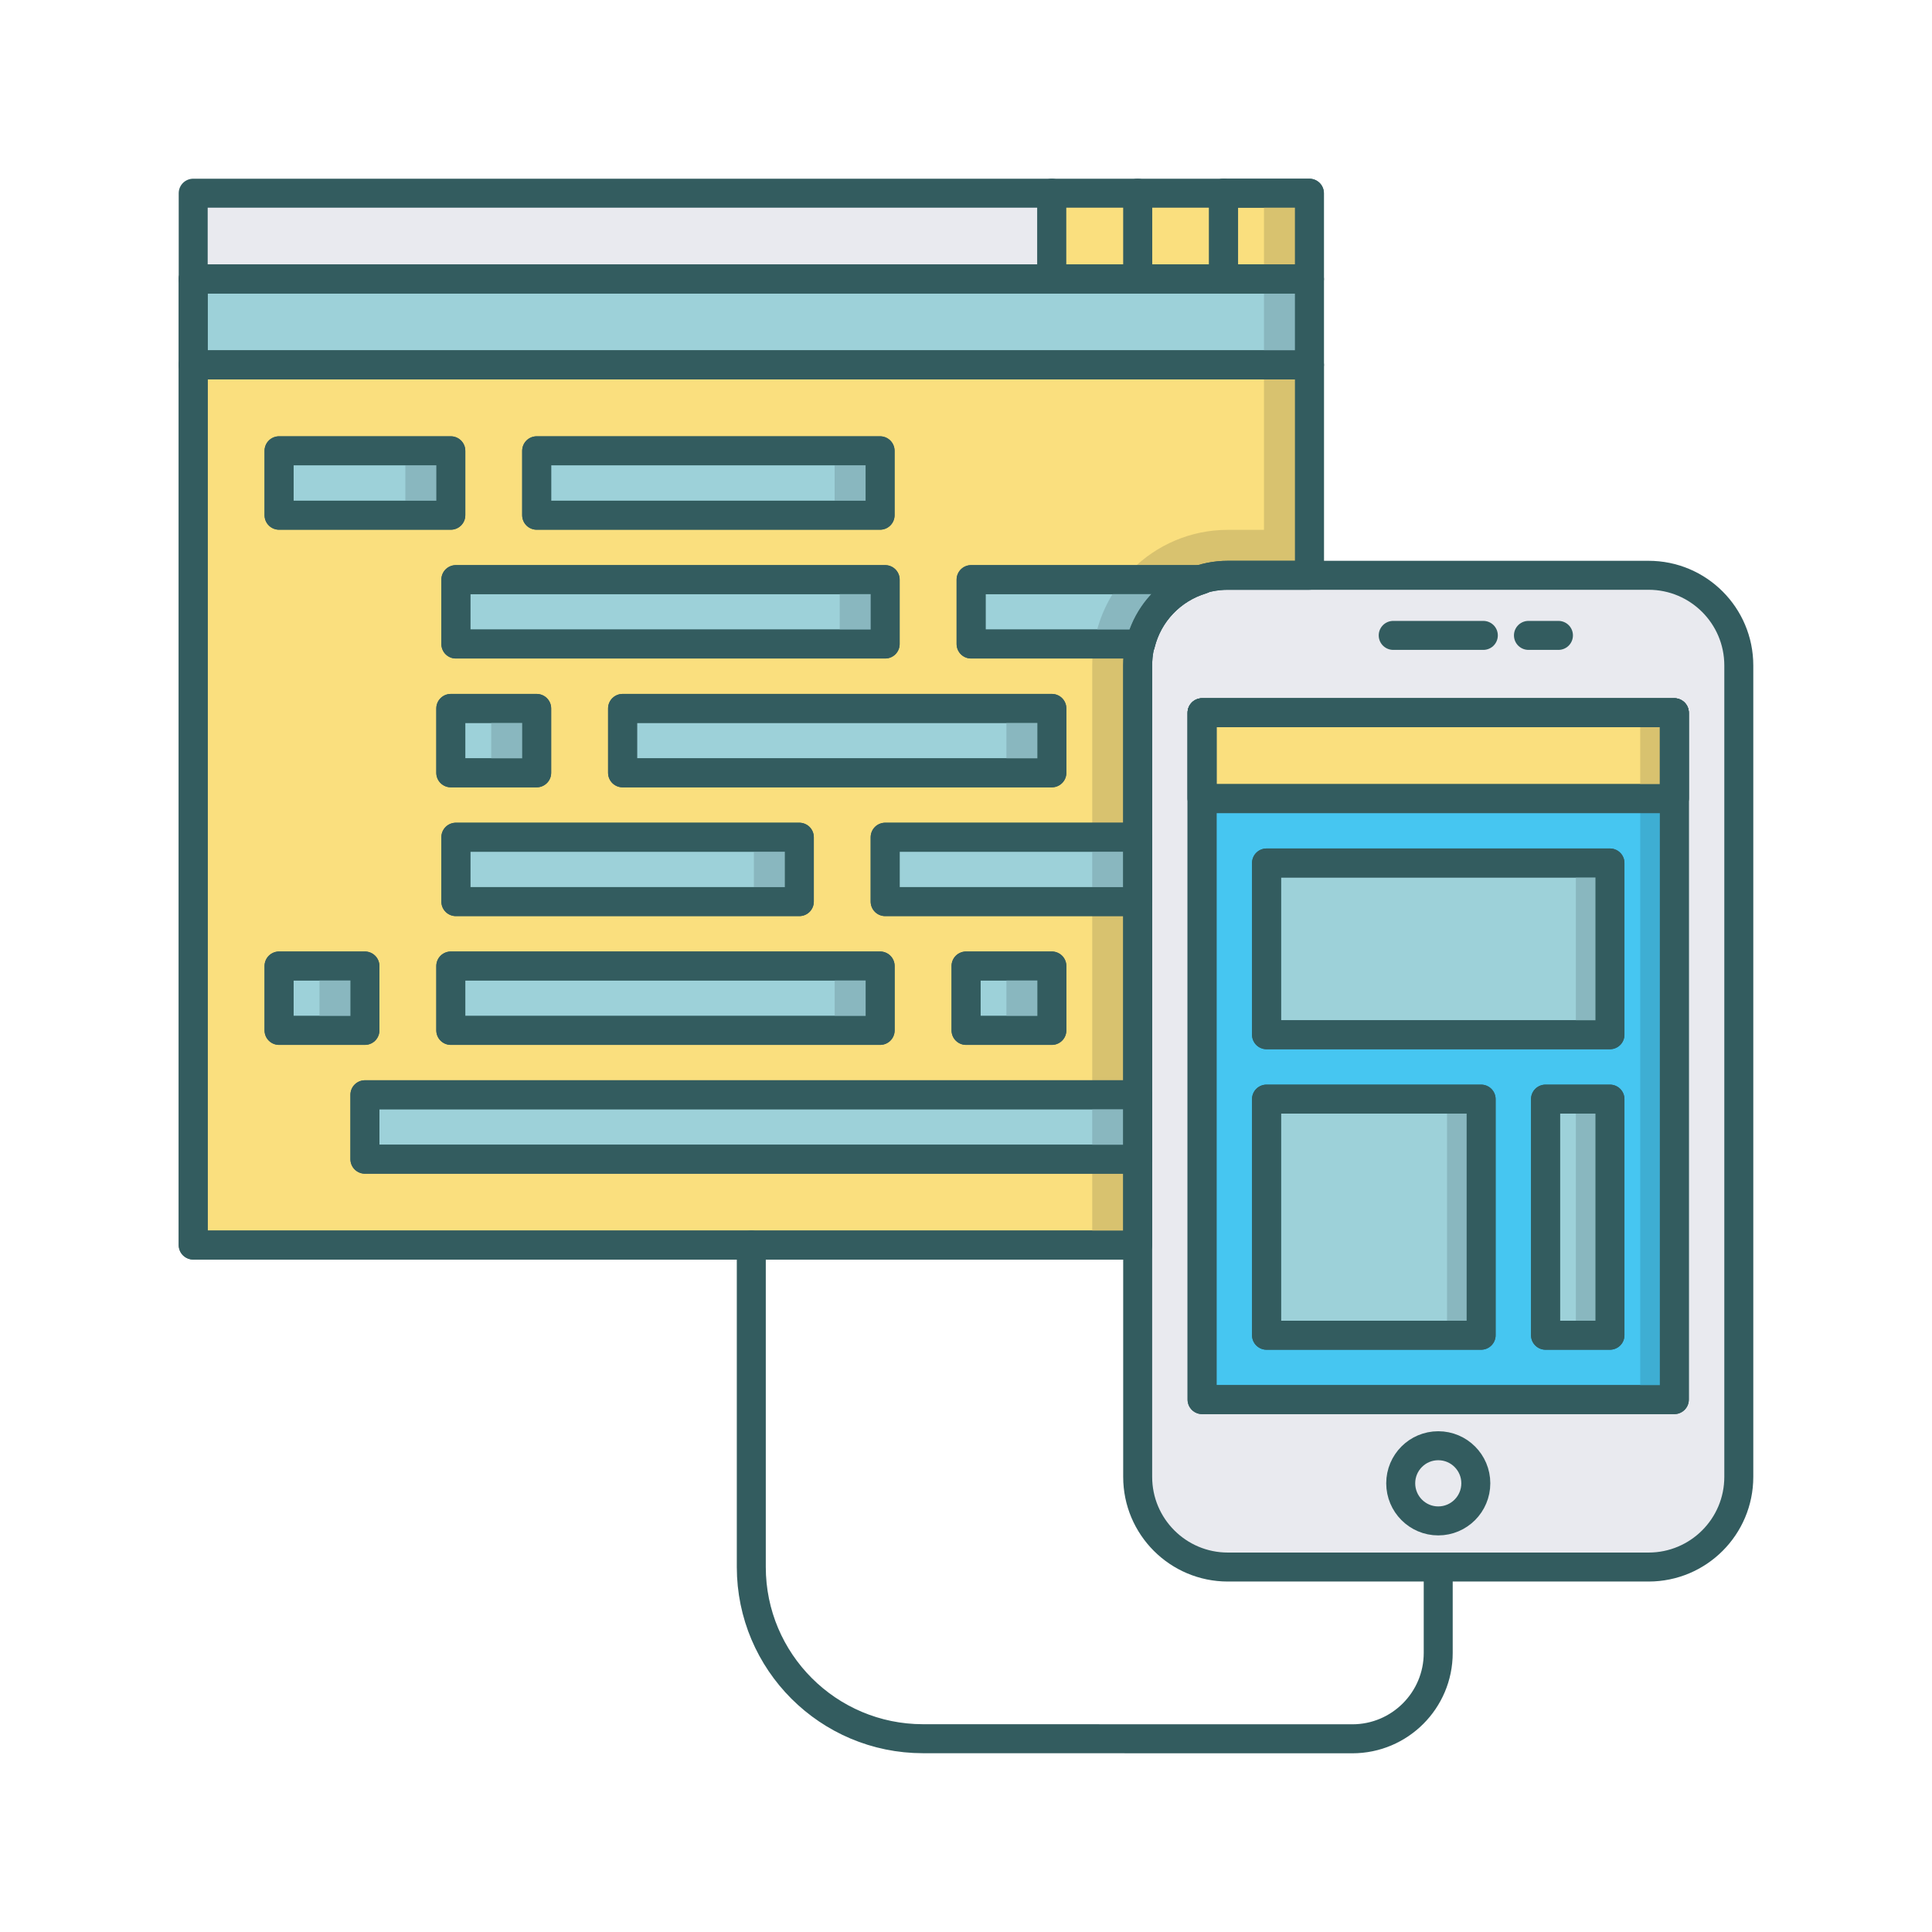 <svg enable-background="new 0 0 100 100" height="100" viewBox="0 0 100 100" width="100" xmlns="http://www.w3.org/2000/svg"><path d="m58.886 34.444c0-2.577 2.09-4.667 4.666-4.667h4.224v-10.887h-57.776v45.554h48.886z" style="fill:#fadf7e;stroke:#335c5f;stroke-width:1.5;stroke-linecap:round;stroke-linejoin:round;stroke-miterlimit:10"/><path d="m65.423 18.89v8.535h-1.871c-3.872 0-7.019 3.149-7.019 7.02v29.999h2.353v-30c0-2.576 2.09-4.666 4.666-4.666h4.224v-10.888z" fill="#d8c26f"/><path d="m90 34.444c0-2.579-2.092-4.667-4.669-4.667h-21.779c-2.576 0-4.666 2.09-4.666 4.666v.001 41.998c0 2.581 2.094 4.668 4.666 4.668h21.779c2.577 0 4.669-2.087 4.669-4.668z" style="fill:#e9eaef;stroke:#335c5f;stroke-width:1.5;stroke-linecap:round;stroke-linejoin:round;stroke-miterlimit:10"/><path d="m62.219 36.891h24.444v35.553h-24.444z" style="fill:#46c6f1;stroke:#335c5f;stroke-width:1.5;stroke-linecap:round;stroke-linejoin:round;stroke-miterlimit:10"/><path d="m84.898 36.891h1.765v35.553h-1.765z" fill="#3eaed3"/><path d="m76.777 32.888h-4.665z" style="fill:none;stroke:#335c5f;stroke-width:1.5;stroke-linecap:round;stroke-linejoin:round;stroke-miterlimit:10"/><path d="m80.665 32.888h-1.553z" style="fill:none;stroke:#335c5f;stroke-width:1.5;stroke-linecap:round;stroke-linejoin:round;stroke-miterlimit:10"/><path d="m76.388 76.775c0 1.072-.869 1.947-1.945 1.947-1.073 0-1.942-.875-1.942-1.947 0-1.073.869-1.944 1.942-1.944 1.076 0 1.945.871 1.945 1.944z" style="fill:none;stroke:#335c5f;stroke-width:1.5;stroke-linecap:round;stroke-linejoin:round;stroke-miterlimit:10"/><path d="m79.996 56.89h3.335v12.221h-3.335z" style="fill:#9dd1d9;stroke:#335c5f;stroke-width:1.5;stroke-linecap:round;stroke-linejoin:round;stroke-miterlimit:10"/><path d="m81.566 56.89h1.765v12.221h-1.765z" fill="#89b7bf"/><path d="m65.555 56.89h11.108v12.221h-11.108z" style="fill:#9dd1d9;stroke:#335c5f;stroke-width:1.5;stroke-linecap:round;stroke-linejoin:round;stroke-miterlimit:10"/><path d="m74.898 56.89h1.765v12.221h-1.765z" fill="#89b7bf"/><path d="m65.555 44.668h17.776v8.889h-17.776z" style="fill:#9dd1d9;stroke:#335c5f;stroke-width:1.5;stroke-linecap:round;stroke-linejoin:round;stroke-miterlimit:10"/><path d="m81.566 44.668h1.765v8.889h-1.765z" fill="#89b7bf"/><path d="m62.219 36.891h24.444v4.444h-24.444z" style="fill:#fadf7e;stroke:#335c5f;stroke-width:1.5;stroke-linecap:round;stroke-linejoin:round;stroke-miterlimit:10"/><path d="m84.898 36.891h1.765v4.444h-1.765z" fill="#d8c26f"/><path d="m10 10h44.444v4.444h-44.444z" style="fill:#e9eaef;stroke:#335c5f;stroke-width:1.5;stroke-linecap:round;stroke-linejoin:round;stroke-miterlimit:10"/><path d="m63.331 10h4.444v4.444h-4.444z" style="fill:#fadf7e;stroke:#335c5f;stroke-width:1.5;stroke-linecap:round;stroke-linejoin:round;stroke-miterlimit:10"/><path d="m65.423 10h2.353v4.444h-2.353z" fill="#d8c26f"/><path d="m58.886 10h4.445v4.444h-4.445z" style="fill:#fadf7e;stroke:#335c5f;stroke-width:1.5;stroke-linecap:round;stroke-linejoin:round;stroke-miterlimit:10"/><path d="m54.441 10h4.444v4.444h-4.444z" style="fill:#fadf7e;stroke:#335c5f;stroke-width:1.5;stroke-linecap:round;stroke-linejoin:round;stroke-miterlimit:10"/><path d="m10 14.444h57.775v4.442h-57.775z" style="fill:#9dd1d9;stroke:#335c5f;stroke-width:1.5;stroke-linecap:round;stroke-linejoin:round;stroke-miterlimit:10"/><path d="m65.423 14.444h2.353v4.442h-2.353z" fill="#89b7bf"/><path d="m74.442 81.11v4.444c0 2.454-1.99 4.445-4.444 4.445l-22.22-.004c-4.909 0-8.891-3.981-8.891-8.886v-16.666 16.667c0 4.904 3.982 8.886 8.891 8.886l22.22.004c2.454 0 4.444-1.991 4.444-4.445z" style="fill:none;stroke:#335c5f;stroke-width:1.5;stroke-linecap:round;stroke-linejoin:round;stroke-miterlimit:10"/><path d="m14.443 23.333h8.891v3.334h-8.891z" style="fill:#9dd1d9;stroke:#335c5f;stroke-width:1.5;stroke-linecap:round;stroke-linejoin:round;stroke-miterlimit:10"/><path d="m27.778 23.333h17.775v3.334h-17.775z" style="fill:#9dd1d9;stroke:#335c5f;stroke-width:1.5;stroke-linecap:round;stroke-linejoin:round;stroke-miterlimit:10"/><path d="m23.595 30.001h22.221v3.333h-22.221z" style="fill:#9dd1d9;stroke:#335c5f;stroke-width:1.5;stroke-linecap:round;stroke-linejoin:round;stroke-miterlimit:10"/><path d="m23.333 36.668h4.445v3.333h-4.445z" style="fill:#9dd1d9;stroke:#335c5f;stroke-width:1.5;stroke-linecap:round;stroke-linejoin:round;stroke-miterlimit:10"/><path d="m32.224 36.668h22.22v3.333h-22.22z" style="fill:#9dd1d9;stroke:#335c5f;stroke-width:1.5;stroke-linecap:round;stroke-linejoin:round;stroke-miterlimit:10"/><path d="m23.595 43.334h17.778v3.333h-17.778z" style="fill:#9dd1d9;stroke:#335c5f;stroke-width:1.5;stroke-linecap:round;stroke-linejoin:round;stroke-miterlimit:10"/><path d="m14.443 50h4.445v3.333h-4.445z" style="fill:#9dd1d9;stroke:#335c5f;stroke-width:1.5;stroke-linecap:round;stroke-linejoin:round;stroke-miterlimit:10"/><path d="m23.333 50h22.223v3.333h-22.223z" style="fill:#9dd1d9;stroke:#335c5f;stroke-width:1.5;stroke-linecap:round;stroke-linejoin:round;stroke-miterlimit:10"/><path d="m50.002 50h4.442v3.333h-4.442z" style="fill:#9dd1d9;stroke:#335c5f;stroke-width:1.5;stroke-linecap:round;stroke-linejoin:round;stroke-miterlimit:10"/><path d="m18.888 56.665h39.998v3.335h-39.998z" style="fill:#9dd1d9;stroke:#335c5f;stroke-width:1.5;stroke-linecap:round;stroke-linejoin:round;stroke-miterlimit:10"/><path d="m45.816 43.334h13.07v3.333h-13.07z" style="fill:#9dd1d9;stroke:#335c5f;stroke-width:1.5;stroke-linecap:round;stroke-linejoin:round;stroke-miterlimit:10"/><path d="m62.198 30.001h-11.934v3.333h8.771c.392-1.598 1.601-2.858 3.163-3.333z" style="fill:#9dd1d9;stroke:#335c5f;stroke-width:1.5;stroke-linecap:round;stroke-linejoin:round;stroke-miterlimit:10"/><path d="m56.533 43.334h2.353v3.333h-2.353z" fill="#89b7bf"/><path d="m56.629 33.334h2.406c.392-1.598 1.601-2.858 3.163-3.333h-4.075c-.77.939-1.294 2.082-1.494 3.333z" fill="#89b7bf"/><path d="m56.533 56.665h2.353v3.335h-2.353z" fill="#89b7bf"/><path d="m58.886 34.444c0-2.577 2.09-4.667 4.666-4.667h4.224v-10.887h-57.776v45.554h48.886z" style="fill:none;stroke:#335c5f;stroke-width:1.5;stroke-linecap:round;stroke-linejoin:round;stroke-miterlimit:10"/><path d="m10 14.444h57.775v4.442h-57.775z" style="fill:none;stroke:#335c5f;stroke-width:1.5;stroke-linecap:round;stroke-linejoin:round;stroke-miterlimit:10"/><path d="m18.888 56.665h39.998v3.335h-39.998z" style="fill:none;stroke:#335c5f;stroke-width:1.5;stroke-linecap:round;stroke-linejoin:round;stroke-miterlimit:10"/><path d="m45.816 43.334h13.07v3.333h-13.07z" style="fill:none;stroke:#335c5f;stroke-width:1.5;stroke-linecap:round;stroke-linejoin:round;stroke-miterlimit:10"/><path d="m62.198 30.001h-11.934v3.333h8.771c.392-1.598 1.601-2.858 3.163-3.333z" style="fill:none;stroke:#335c5f;stroke-width:1.5;stroke-linecap:round;stroke-linejoin:round;stroke-miterlimit:10"/><path d="m63.331 10h4.444v4.444h-4.444z" style="fill:none;stroke:#335c5f;stroke-width:1.5;stroke-linecap:round;stroke-linejoin:round;stroke-miterlimit:10"/><path d="m20.98 23.333h2.353v3.334h-2.353z" fill="#89b7bf"/><path d="m52.092 36.666h2.353v3.334h-2.353z" fill="#89b7bf"/><path d="m25.426 36.666h2.352v3.334h-2.352z" fill="#89b7bf"/><path d="m43.204 49.999h2.353v3.334h-2.353z" fill="#89b7bf"/><path d="m16.536 49.999h2.352v3.334h-2.352z" fill="#89b7bf"/><path d="m39.021 43.333h2.353v3.334h-2.353z" fill="#89b7bf"/><path d="m52.092 49.999h2.353v3.334h-2.353z" fill="#89b7bf"/><path d="m43.463 30h2.353v3.334h-2.353z" fill="#89b7bf"/><path d="m43.2 23.333h2.354v3.334h-2.354z" fill="#89b7bf"/><g stroke="#335c5f" stroke-linecap="round" stroke-linejoin="round" stroke-miterlimit="10" stroke-width="1.5"><path d="m14.443 23.333h8.891v3.334h-8.891z" fill="none"/><path d="m27.778 23.333h17.775v3.334h-17.775z" fill="none"/><path d="m23.595 30.001h22.221v3.333h-22.221z" fill="none"/><path d="m23.333 36.668h4.445v3.333h-4.445z" fill="none"/><path d="m32.224 36.668h22.22v3.333h-22.22z" fill="none"/><path d="m23.595 43.334h17.778v3.333h-17.778z" fill="none"/><path d="m14.443 50h4.445v3.333h-4.445z" fill="none"/><path d="m23.333 50h22.223v3.333h-22.223z" fill="none"/><path d="m50.002 50h4.442v3.333h-4.442z" fill="none"/><path d="m79.996 56.89h3.335v12.221h-3.335z" fill="none"/><path d="m65.555 56.89h11.108v12.221h-11.108z" fill="none"/><path d="m65.555 44.668h17.776v8.889h-17.776z" fill="none"/><path d="m62.219 36.891h24.444v35.553h-24.444z" fill="none"/><path d="m62.219 36.891h24.444v4.444h-24.444z" fill="none"/></g></svg>